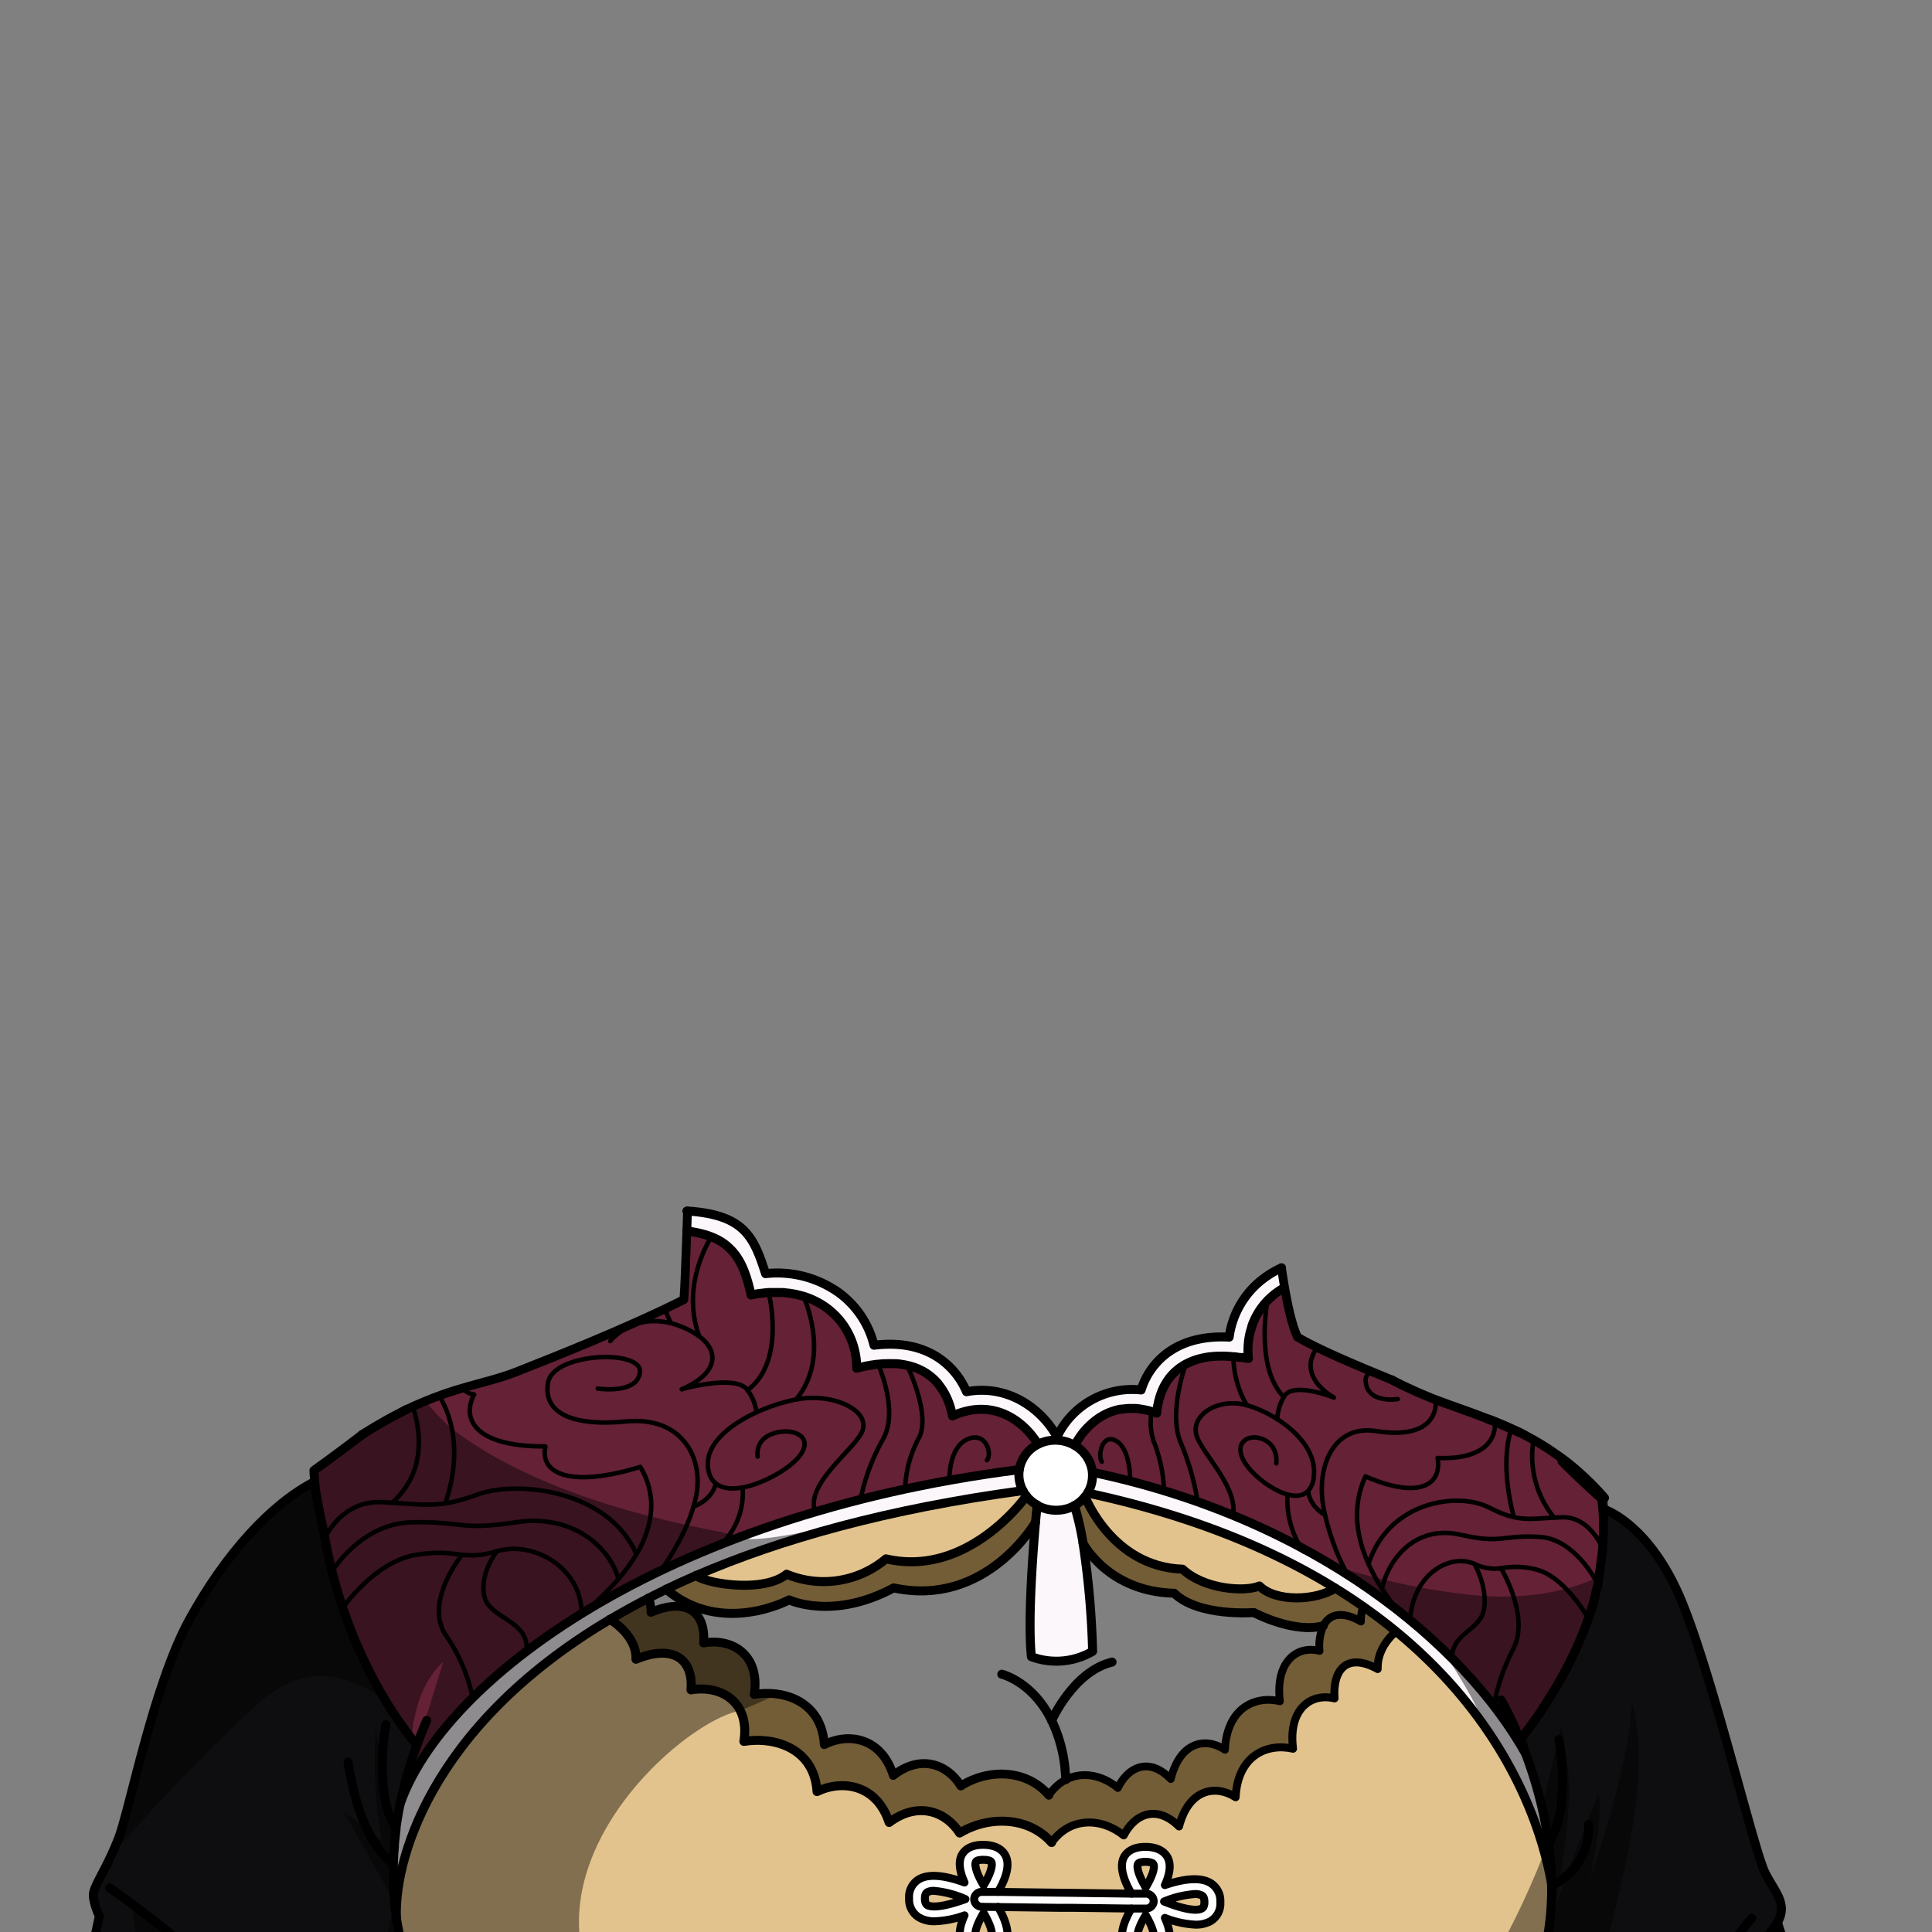 <svg xmlns="http://www.w3.org/2000/svg" viewBox="0 0 432 432">
  <rect x="0" y="0" width="432" height="432" fill="#808080" stroke="none"/>
  <defs>
    <style>.BUNTAI_PUMA_OUTFIT_PUMA_OUTFIT_29_cls-1{isolation:isolate;}.BUNTAI_PUMA_OUTFIT_PUMA_OUTFIT_29_cls-2{fill:#0e0e10;}.BUNTAI_PUMA_OUTFIT_PUMA_OUTFIT_29_cls-3{fill:#e2c38d;}.BUNTAI_PUMA_OUTFIT_PUMA_OUTFIT_29_cls-4{fill:#fcf7fb;}.BUNTAI_PUMA_OUTFIT_PUMA_OUTFIT_29_cls-5{fill:#735d36;}.BUNTAI_PUMA_OUTFIT_PUMA_OUTFIT_29_cls-6{fill:#fff;}.BUNTAI_PUMA_OUTFIT_PUMA_OUTFIT_29_cls-7{fill:#652136;}.BUNTAI_PUMA_OUTFIT_PUMA_OUTFIT_29_cls-10,.BUNTAI_PUMA_OUTFIT_PUMA_OUTFIT_29_cls-11,.BUNTAI_PUMA_OUTFIT_PUMA_OUTFIT_29_cls-12,.BUNTAI_PUMA_OUTFIT_PUMA_OUTFIT_29_cls-13,.BUNTAI_PUMA_OUTFIT_PUMA_OUTFIT_29_cls-8,.BUNTAI_PUMA_OUTFIT_PUMA_OUTFIT_29_cls-9{fill:none;stroke:#000;stroke-linecap:round;stroke-linejoin:round;}.BUNTAI_PUMA_OUTFIT_PUMA_OUTFIT_29_cls-8{stroke-width:2.01px;}.BUNTAI_PUMA_OUTFIT_PUMA_OUTFIT_29_cls-9{stroke-width:1.78px;}.BUNTAI_PUMA_OUTFIT_PUMA_OUTFIT_29_cls-10{stroke-width:1.97px;}.BUNTAI_PUMA_OUTFIT_PUMA_OUTFIT_29_cls-11{stroke-width:1.74px;}.BUNTAI_PUMA_OUTFIT_PUMA_OUTFIT_29_cls-12{stroke-width:1.96px;}.BUNTAI_PUMA_OUTFIT_PUMA_OUTFIT_29_cls-13{stroke-width:1px;}.BUNTAI_PUMA_OUTFIT_PUMA_OUTFIT_29_cls-14{opacity:0.43;mix-blend-mode:multiply;}</style>
  </defs>
  <g class="BUNTAI_PUMA_OUTFIT_PUMA_OUTFIT_29_cls-1">
    <g id="outfit">
      <path class="BUNTAI_PUMA_OUTFIT_PUMA_OUTFIT_29_cls-2" d="M118.84,472.1,13.16,470.74l9-42.27s-1.42-2.94-1.33-4.87c.07-1.52,1.92-4.31,3.94-8.59h0l0,0c.54-1.15,1.1-2.41,1.63-3.78,2.53-6.49,7.79-34.37,15.92-49.1s18.22-25.72,27.9-30.76c.25,3.59,1.72,9.43,2.31,12.74.44,2.57,1,5,1.57,7.43.73,2.84,1.54,5.56,2.42,8.13A106.75,106.75,0,0,0,85.44,379a83.39,83.39,0,0,0,6.73,9.91c.66.85,1,1.29,1,1.29h0a95.35,95.35,0,0,0-3.76,13.16c-.36,1.78-.69,3.63-.94,5.52h0l-.06.44c0,.26-.07.51-.1.76s-.05.39-.06.57a69.71,69.71,0,0,0-.17,14.62v0c.13,1.33.31,2.68.53,4a56.62,56.62,0,0,0,9.44,23.42,66.42,66.42,0,0,0,14.75,15.16c1.74,1.36,3.6,2.66,5.58,3.93Z" />
      <path class="BUNTAI_PUMA_OUTFIT_PUMA_OUTFIT_29_cls-2" d="M414.4,475.26l-46.1-.5-51.61-.54c12.24-7.64,19.93-16.6,24.5-25.91a56.1,56.1,0,0,0,5.09-16.39,62.49,62.49,0,0,0,.7-10.31,75.61,75.61,0,0,0-.68-9.41c-.39-2.88-.92-5.64-1.53-8.26a98.89,98.89,0,0,0-3.58-11.73c-.43-1.17-.87-2.27-1.29-3.3,0,0,.41-.48,1.12-1.39A96.68,96.68,0,0,0,355.22,362c.54-1.48,1-3,1.47-4.55.33-1.14.58-2.13.77-2.93h0c.07-.24.12-.48.17-.69a4,4,0,0,1,.11-.47c.05-.21.09-.38.11-.53l.09-.45c.35-1.7.63-3.44.82-5.19a51,51,0,0,0,.23-9.51h0s9.68,3.24,16.69,19.65,16.36,56.1,18.95,61.4c2.2,4.46,5.19,6.95,2.81,11.19A439.64,439.64,0,0,0,414.4,475.26Z" />
      <path class="BUNTAI_PUMA_OUTFIT_PUMA_OUTFIT_29_cls-3" d="M347,421.61a62.49,62.49,0,0,1-.7,10.31,56.1,56.1,0,0,1-5.09,16.39c-4.57,9.31-12.26,18.27-24.5,25.91a2.61,2.61,0,0,0-.28.17c-14.7,5.25-24.86,6-36.32,5.38-11.09-.57-23.4-2.36-42.23-2.43h-.22c-3.64,0-7.51,0-11.67.18l-.28,0q-5.59.18-11.9.59c-2.23.14-4.52.32-6.9.51-4.21.34-8.65.78-13.35,1.3l-.36,0c-1.43.15-2.91.33-4.41.51-1.7.2-3.45.41-5.22.64-5.3.68-10.27,1.06-14.91,1.19h0a119.28,119.28,0,0,1-27.28-2.14l-.09,0a76.16,76.16,0,0,1-20.29-6.86h0c-1-.52-1.67-.93-2.07-1.18l-.4-.26c-2-1.27-3.84-2.57-5.58-3.93a66.42,66.42,0,0,1-14.75-15.16,56.62,56.62,0,0,1-9.44-23.42c-.77-12.31,6.91-43,47.68-67.24,0,0,6.08,3.47,5.85,8.92,8.6-3.53,12.89.26,12.3,6.85,4.55-.78,9,.73,11,4.56a11.09,11.09,0,0,1,.84,7c7.28-1.15,15.76,1.79,16.36,11.22,5.73-2.76,13.38-1.53,16.12,6.91,6.57-4.91,12.78-2.33,15.77,2.36C221,406,229.9,406.09,235.14,412c4.11-5.74,11.07-5.65,16.13-1.6,2.35-4.63,7.22-7.07,12.37-2,2.16-8.37,8.15-9.43,12.65-6.53.46-9.42,7.12-12.17,12.84-10.85-1.13-8.88,4-12.55,9.28-11.25-.47-6.6,2.9-10.29,9.64-6.57-.14-4.33,2.83-7.32,4.06-8.37a106.75,106.75,0,0,1,19.76,21.16l.09.14A89,89,0,0,1,347,421.61Z" />
      <path class="BUNTAI_PUMA_OUTFIT_PUMA_OUTFIT_29_cls-4" d="M242.17,345.06a192.57,192.57,0,0,1,2.14,24.19,16,16,0,0,1-13.69,1.2c-.82-8,.31-23,.92-30.06.21-2.25.35-3.69.37-3.85a8.66,8.66,0,0,0,4.15,1.12,8.54,8.54,0,0,0,4.18-1A62.1,62.1,0,0,1,242.17,345.06Z" />
      <path class="BUNTAI_PUMA_OUTFIT_PUMA_OUTFIT_29_cls-5" d="M176.45,357.74s9.76,4.64,23.37-2.68c20.7,4.44,31.72-14.67,31.72-14.67.21-2.25.35-3.69.37-3.85h0a8.27,8.27,0,0,1-2.4-2c-.36.5-13.16,18.34-31.41,14.08A21.63,21.63,0,0,1,175.89,352c-5.26,4.25-18.06,2.1-20.26.28-2.3,1-4.52,2-6.67,3.05C161.34,365.92,176.45,357.74,176.45,357.74Z" />
      <path class="BUNTAI_PUMA_OUTFIT_PUMA_OUTFIT_29_cls-5" d="M304.8,359.23c-2-1.4-4.08-2.78-6.26-4.12-4.22,2.8-13.26,3.18-16.93-.49-3.21,1.37-12.27.82-17.2-3.75-15.76-.55-21.79-16.22-21.79-16.22a8.34,8.34,0,0,1-2.38,2,62.1,62.1,0,0,1,1.93,8.42s5.58,10.86,20.37,11.19c5.46,5.31,17.81,4.32,17.81,4.32s8.92,4.77,15.56,2.95a11,11,0,0,0-.85,5.62c-5-1.31-9.95,2.38-8.87,11.26-5.48-1.32-11.84,1.43-12.29,10.85-4.3-2.89-10-1.83-12.11,6.54-4.93-5.05-9.6-2.62-11.84,2-4.84-4-11.51-4.12-15.44,1.62-5-5.86-13.52-6-19.69-2.07-2.86-4.69-8.8-7.27-15.1-2.36-2.62-8.43-9.94-9.66-15.43-6.89-.57-9.43-8.69-12.37-15.66-11.22,1.36-8.84-4.92-12.66-11.33-11.51.57-6.59-3.54-10.37-11.77-6.84a8,8,0,0,0-.55-3.2q-4.54,2.34-8.63,4.76s6.08,3.47,5.85,8.92c8.6-3.53,12.89.26,12.3,6.85,6.69-1.15,13.26,2.68,11.83,11.52,7.28-1.15,15.76,1.79,16.36,11.22,5.73-2.76,13.38-1.53,16.12,6.91,6.57-4.91,12.78-2.33,15.77,2.36C221,406,229.9,406.09,235.14,412c4.11-5.74,11.07-5.65,16.13-1.6,2.35-4.63,7.22-7.07,12.37-2,2.16-8.37,8.15-9.43,12.65-6.53.46-9.42,7.12-12.17,12.84-10.85-1.13-8.88,4-12.55,9.28-11.25-.47-6.6,2.9-10.29,9.64-6.57-.14-4.33,2.83-7.32,4.06-8.37Q308.67,362,304.8,359.23Z" />
      <path class="BUNTAI_PUMA_OUTFIT_PUMA_OUTFIT_29_cls-3" d="M243.19,333.85a6.44,6.44,0,0,1-.57.8s6,15.67,21.79,16.22c4.93,4.57,14,5.12,17.2,3.75,3.67,3.67,12.71,3.29,16.93.49C284.34,346.33,266.23,338.8,243.19,333.85Z" />
      <path class="BUNTAI_PUMA_OUTFIT_PUMA_OUTFIT_29_cls-3" d="M155.63,352.31c2.2,1.82,15,4,20.26-.28a21.63,21.63,0,0,0,22.21-3.46c18.25,4.26,31.05-13.58,31.41-14.08a8.65,8.65,0,0,1-.77-1.19C198.44,337.39,174.49,344.15,155.63,352.31Z" />
      <path class="BUNTAI_PUMA_OUTFIT_PUMA_OUTFIT_29_cls-6" d="M244.28,329.24c0,.23,0,.45,0,.69a7.43,7.43,0,0,1-1.12,3.92,6.44,6.44,0,0,1-.57.8,8.34,8.34,0,0,1-2.38,2,8.54,8.54,0,0,1-4.18,1,8.66,8.66,0,0,1-4.15-1.12h0a8.27,8.27,0,0,1-2.4-2,8.65,8.65,0,0,1-.77-1.19,7.56,7.56,0,0,1-.91-3.59,8,8,0,0,1,.08-1.1,7.71,7.71,0,0,1,4.33-5.77,8.5,8.5,0,0,1,3.82-.85,8.69,8.69,0,0,1,4.28,1.19A8,8,0,0,1,244.28,329.24Z" />
      <path class="BUNTAI_PUMA_OUTFIT_PUMA_OUTFIT_29_cls-4" d="M227.91,328.61c-80.53,10.26-129,47.47-138.43,74.73h0c-.36,1.78-.69,3.63-.94,5.52h0a68.9,68.9,0,0,0,.14,20.46c-.77-12.31,6.91-43,47.68-67.24q4.1-2.43,8.63-4.76c1.29-.66,2.62-1.32,4-2h0c2.15-1,4.37-2.05,6.67-3.05,18.86-8.16,42.81-14.92,73.11-19a7.56,7.56,0,0,1-.91-3.59A8,8,0,0,1,227.91,328.61Z" />
      <path class="BUNTAI_PUMA_OUTFIT_PUMA_OUTFIT_29_cls-4" d="M346.3,412.2a92.82,92.82,0,0,0-5.11-20c-13.85-24.69-47.16-52.53-96.91-63,0,.23,0,.45,0,.69a7.43,7.43,0,0,1-1.12,3.92c23,4.95,41.15,12.48,55.35,21.26,2.18,1.34,4.27,2.72,6.26,4.12q3.88,2.72,7.31,5.54c23.51,19.3,32.33,41.9,34.87,56.84A75.61,75.61,0,0,0,346.3,412.2Z" />
      <path class="BUNTAI_PUMA_OUTFIT_PUMA_OUTFIT_29_cls-4" d="M286.54,283.48s.26,1.91.7,4.46a13.48,13.48,0,0,0-1.21.74c-.23.15-.45.31-.67.48s-.44.34-.65.52-.26.22-.39.33l-.45.43c-.17.15-.32.31-.48.48s-.26.28-.38.43a5.37,5.37,0,0,0-.44.53c-.24.28-.45.57-.66.87a6.65,6.65,0,0,0-.36.56c-.13.2-.25.41-.37.61s-.23.42-.34.64-.29.58-.41.88-.15.36-.22.54-.07.18-.1.27a1.14,1.14,0,0,0-.09.26.3.3,0,0,0,0,.1,2.25,2.25,0,0,0-.08.24c-.07.2-.13.41-.18.61s-.11.38-.16.57a17,17,0,0,0-.35,5.72l-.92-.15a4.37,4.37,0,0,0-.48-.08l-.36,0-.11,0-.71-.09h0l-.82-.08a23.48,23.48,0,0,0-5.19,0c-.42.05-.83.12-1.22.2a14.65,14.65,0,0,0-2.24.59,8.43,8.43,0,0,0-.83.33.94.94,0,0,0-.23.1,7.55,7.55,0,0,0-.81.39,9,9,0,0,0-.94.56c-.23.15-.46.3-.68.47s-.49.39-.72.6-.45.42-.66.64a11.2,11.2,0,0,0-1.67,2.26q-.22.38-.42.78c-.11.23-.22.47-.32.72a6,6,0,0,0-.23.59c-.08.22-.16.45-.23.68s-.14.47-.2.71-.07.25-.1.38-.09.39-.12.58-.09.44-.12.67c-.07.44-.13.9-.17,1.36-.39-.14-.77-.26-1.14-.37a18.11,18.11,0,0,0-2.85-.59c-.35,0-.69-.07-1-.08l-.66,0-.74,0-.8.07-.58.08-.3,0c-.38.07-.76.16-1.12.26a3,3,0,0,0-.4.12l-.4.13c-.21.07-.43.15-.63.24s-.42.17-.62.27h0c-.2.1-.39.19-.58.3s-.39.21-.57.33a5.84,5.84,0,0,0-.53.33c-.19.12-.37.25-.55.38l-.5.38c-.16.13-.32.26-.47.4s-.31.27-.46.41-.29.27-.43.42-.44.45-.65.69a16.59,16.59,0,0,0-1.57,2.1,3.13,3.13,0,0,0-.21.34l-.2.34c-.13.22-.24.44-.35.65a8.65,8.65,0,0,0-4.27-1.19,8.38,8.38,0,0,0-3.83.85c-2.36-4.07-9.15-10.78-19.08-6.3-.07-.36-.15-.71-.24-1.06s-.14-.55-.22-.82c0,0,0,0,0-.05-.05-.17-.1-.33-.16-.5-.15-.45-.31-.88-.5-1.31a3.82,3.82,0,0,0-.21-.46,5.6,5.6,0,0,0-.27-.55c-.08-.16-.17-.32-.26-.48l-.06-.11a9.33,9.33,0,0,0-.6-.94c-.21-.3-.44-.6-.68-.89l0-.05c-.13-.14-.25-.29-.38-.42l-.41-.42-.43-.4-.43-.37c-.26-.2-.52-.4-.79-.58s-.46-.3-.69-.44l0,0a7,7,0,0,0-.66-.35l-.39-.19-.11-.05a7.13,7.13,0,0,0-.69-.29h0a8.56,8.56,0,0,0-1-.34,9.47,9.47,0,0,0-1.08-.27,8.74,8.74,0,0,0-.89-.17c-.48-.08-1-.13-1.48-.17l-.54,0c-.7,0-1.43,0-2.19,0l-.65.05-.69.07h-.08c-.35,0-.69.08-1.05.14s-.76.12-1.16.2-.78.15-1.19.25l-1.24.3c0-.28,0-.56,0-.84s0-.5-.05-.74a16.56,16.56,0,0,0-.25-1.74q-.07-.4-.18-.81a16.8,16.8,0,0,0-1.08-3.08c-.11-.24-.24-.49-.36-.72s-.26-.48-.4-.71-.28-.47-.43-.69-.31-.45-.47-.67a14.91,14.91,0,0,0-1.07-1.31c-.16-.18-.32-.35-.49-.52l-.64-.61-.63-.54c-.21-.17-.43-.35-.66-.51-.44-.32-.89-.62-1.37-.91l-.64-.36-.57-.29a16,16,0,0,0-2-.84c-.21-.08-.43-.15-.65-.21h0l-.69-.19-.7-.17c-.55-.13-1.12-.23-1.71-.31l-.76-.08c-.37,0-.75-.06-1.14-.08l-.93,0h0l-.86,0c-.3,0-.61,0-.92,0-.57,0-1.15.1-1.74.19l-.21,0c-.33.05-.66.1-1,.17l-1,.21a42.44,42.44,0,0,0-1.13-4.21q-.14-.39-.27-.75c-.07-.21-.16-.42-.24-.63s-.21-.5-.32-.74-.23-.49-.35-.73a3.07,3.07,0,0,0-.17-.31,5.89,5.89,0,0,0-.37-.64,9.86,9.86,0,0,0-.83-1.2,4.57,4.57,0,0,0-.29-.36,8.3,8.3,0,0,0-.64-.69c-.11-.11-.22-.22-.34-.32a10,10,0,0,0-1.54-1.18,3.78,3.78,0,0,0-.43-.26,8.93,8.93,0,0,0-.92-.49l-.42-.2a.67.67,0,0,0-.18-.07,2.83,2.83,0,0,0-.4-.17h0c-.49-.19-1-.37-1.54-.53h-.05c-.6-.17-1.23-.33-1.9-.46l-1-.18c-.26-.05-.53-.09-.8-.12l-.21,0c.1-2.6.16-4.46.16-4.46,12.64.82,14.78,5.67,17.44,14a23.77,23.77,0,0,1,16.58,4.4,20.61,20.61,0,0,1,7.67,11.61c5.37-.67,10,.13,13.78,2.39a17.13,17.13,0,0,1,6.9,8c8.89-1.66,16.37,3.39,20,9.65l.37.18a18.6,18.6,0,0,1,18.68-10.22,16.21,16.21,0,0,1,6.09-8.45c3.55-2.52,8.12-3.65,13.59-3.36a19.71,19.71,0,0,1,6.47-12.12c.4-.35.81-.69,1.24-1q.29-.23.57-.42l.32-.22c.22-.15.44-.3.67-.44l.21-.12.52-.31c.2-.11.4-.23.61-.33a3.17,3.17,0,0,1,.41-.21Z" />
      <path class="BUNTAI_PUMA_OUTFIT_PUMA_OUTFIT_29_cls-7" d="M232.24,322.84a7.72,7.72,0,0,0-4.32,5.77q-3.91.5-7.73,1.08l-3.38.54c-.81.13-1.62.26-2.43.41l-2.07.36-2.32.43-1.12.21h-.07c-.91.17-1.79.34-2.68.53l-3,.61-.79.17h0q-2.59.56-5.14,1.16l-2.18.52-2.63.65q-1.22.3-2.43.63l-2.05.55-2.32.64-3.32.95-1.58.48-1.9.58c-1.48.45-3,.92-4.4,1.41l-2.17.73-2.28.79c-1.37.48-2.72,1-4.06,1.47h0c-1.19.44-2.36.9-3.53,1.36-.64.24-1.27.49-1.89.74l-1.77.72c-1.09.45-2.17.9-3.23,1.36-1.23.52-2.45,1.06-3.65,1.6l-1.66.76-2.24,1.05-.19.09q-4.41,2.1-8.51,4.32c-.91.49-1.81,1-2.7,1.48-1.53.86-3,1.72-4.49,2.6l-1.2.72,0,0c-.25.14-.49.29-.73.44h0l-.21.13c-.72.43-1.42.88-2.12,1.33l-2.06,1.34c-.68.44-1.34.89-2,1.35q-3.14,2.13-6,4.32c-.37.28-.74.56-1.11.86l-.75.58q-3.16,2.49-6,5c-.4.35-.79.71-1.18,1.07l-.35.32c-.44.4-.87.81-1.29,1.22s-.9.86-1.33,1.29h0c-.4.39-.79.79-1.17,1.18l-1.19,1.24c-.57.61-1.13,1.22-1.66,1.82-.29.32-.57.65-.85,1s-.56.64-.83,1-.77.93-1.13,1.39-.76,1-1.13,1.43-.68.89-1,1.34-.67.92-1,1.38-.58.85-.85,1.27c-.17.25-.32.49-.47.73l-.51.81c-.17.27-.33.54-.49.81s-.31.53-.46.8-.31.54-.45.8-.29.54-.42.8-.28.51-.4.77c-.23.44-.44.87-.63,1.3s-.44,1-.65,1.45h0a0,0,0,0,0,0,0,0,0,0,0,1,0,0c-.1.23-.19.46-.28.68s-.11.27-.16.4c-.17.43-.33.86-.47,1.29h0c.13-.61.26-1.22.4-1.82.11-.45.21-.9.32-1.34,0-.15.07-.29.11-.43.07-.29.14-.59.22-.88l.22-.85h0l0-.13v0a.24.24,0,0,0,0-.08.14.14,0,0,0,0-.06c.14-.47.27-.93.4-1.39.64-2.2,1.33-4.27,2-6.17h0s-.39-.43-1.06-1.28A85.86,85.86,0,0,1,85.45,379a105.4,105.4,0,0,1-8.87-19.34h0c-.88-2.58-1.69-5.28-2.42-8.12-.6-2.39-1.14-4.86-1.58-7.43h0c-.58-3.31-2.06-9.15-2.3-12.74-.06-.81-.11-1.62-.15-2.45q5.69-4.12,10.77-8l0,0,0,0h0l.07-.05.93-.59.36-.22c.13-.09.27-.17.41-.25l.33-.21c.85-.51,1.93-1.15,3.19-1.86l.88-.49c.6-.33,1.23-.68,1.9-1l1-.54.7-.37.06,0,1.45-.67c1-.47,2-.89,3-1.28s2-.8,2.93-1.13h0c1.88-.7,3.57-1.24,5.18-1.71,4.46-1.31,8.13-2.07,12.45-3.79,5.81-2.31,16.51-6.51,27.07-11.25l1.28-.58q2.3-1,4.55-2.12c1.42-.66,2.82-1.34,4.18-2,.2-2.42.49-10.27.66-15.33l.21,0c.27,0,.54.07.8.12l1,.18c.67.13,1.3.28,1.9.46h.05c.54.17,1.06.34,1.54.53h0a2.83,2.83,0,0,1,.4.17.67.67,0,0,1,.18.07l.42.2a8.93,8.93,0,0,1,.92.49c.15.08.29.17.43.26A10,10,0,0,1,163,279c.12.1.23.21.34.32a8.3,8.3,0,0,1,.64.69,4.57,4.57,0,0,1,.29.36,9.86,9.86,0,0,1,.83,1.2c.13.21.26.42.37.64a3.07,3.07,0,0,1,.17.31c.12.24.24.48.35.73s.22.49.32.74.17.42.24.63.18.49.27.75a42.44,42.44,0,0,1,1.13,4.21l1-.21c.34-.07.67-.12,1-.17l.21,0c.59-.09,1.17-.15,1.74-.19.31,0,.62,0,.92,0l.86,0h0l.93,0c.39,0,.77,0,1.14.08l.76.08c.59.08,1.16.18,1.71.31l.7.17.69.19h0c.22.06.44.13.65.21a16,16,0,0,1,2,.84l.57.29.64.36c.48.29.93.59,1.37.91.23.16.45.34.66.51l.63.54.64.61c.17.17.33.34.49.52a14.91,14.91,0,0,1,1.07,1.31c.16.22.32.44.47.67s.29.45.43.69.27.47.4.71.25.48.36.72a16.8,16.8,0,0,1,1.08,3.08q.1.4.18.81a16.56,16.56,0,0,1,.25,1.74c0,.24,0,.49.05.74s0,.56,0,.84l1.24-.3c.41-.1.8-.18,1.19-.25s.78-.15,1.16-.2.7-.11,1.05-.14h.08l.69-.07.65-.05c.76,0,1.49-.05,2.19,0l.54,0c.5,0,1,.09,1.48.17a8.74,8.74,0,0,1,.89.17q.55.12,1.08.27c.35.1.68.21,1,.34h0a7.13,7.13,0,0,1,.69.29l.11.05.39.19a7,7,0,0,1,.66.35l0,0c.23.14.47.28.69.44s.53.38.79.58l.43.37.43.4.41.42c.13.13.25.28.38.42l0,.05c.24.29.47.59.68.89s.41.62.6.94l.06.11c.09.16.18.32.26.48a5.6,5.6,0,0,1,.27.55,3.82,3.82,0,0,1,.21.46c.19.43.35.86.5,1.31.06.17.11.33.16.5,0,0,0,0,0,.05.08.27.15.54.22.82s.17.7.24,1.06C223.09,312.06,229.88,318.77,232.24,322.84Z" />
      <path class="BUNTAI_PUMA_OUTFIT_PUMA_OUTFIT_29_cls-7" d="M359.12,341.17c0,.47,0,.94,0,1.41s0,1-.07,1.54c0,.35,0,.71-.08,1.06a2.28,2.28,0,0,1,0,.26,1.1,1.1,0,0,1,0,.18l-.09.92-.06.57h0c0,.11,0,.22,0,.33l-.12.9q-.09.72-.21,1.44c0,.1,0,.2,0,.29v0a.17.17,0,0,1,0,.07c0,.11,0,.23,0,.34s-.06.35-.1.53-.07.4-.1.6-.09.45-.14.67v0a.09.09,0,0,1,0,.05.13.13,0,0,1,0,.06v0s0,0,0,.08l0,.14a1.84,1.84,0,0,1-.05.25l0,.12c0,.07,0,.15-.05.23l0,.16h0s0,0,0,0v0a1.43,1.43,0,0,1,0,.22s0,0,0,.06a1.6,1.6,0,0,0-.05.21.13.13,0,0,1,0,.06l-.09.39a2.33,2.33,0,0,1-.07.25l-.09.36-.09.34-.18.69c0,.11-.06.21-.08.32a.56.56,0,0,1,0,.12.09.09,0,0,1,0,.05l0,.11-.09.32-.09.33v0h0c0,.13-.07.27-.11.41s-.09.3-.13.46l-.33,1.06c-.13.43-.27.85-.42,1.27s-.23.66-.35,1l-.09.26a.16.16,0,0,1,0,.09c-.14.39-.28.78-.43,1.16s-.23.63-.36.94c-.05.15-.11.3-.17.45-.27.67-.54,1.32-.81,2h0c-.13.32-.27.64-.41,1l-.06.12-.48,1.07c-.07.16-.14.31-.22.47-.25.54-.51,1.07-.77,1.6-.16.34-.33.68-.5,1s-.33.66-.5,1c0,.07-.07.13-.1.2-.13.26-.27.51-.41.76s-.33.63-.51.94l-.51.92c-.27.49-.55,1-.82,1.44l-.69,1.15c-.33.55-.66,1.08-1,1.6s-.62,1-.92,1.45c-.15.24-.31.47-.46.7l0,0,0,.06-.34.5c-.32.48-.64.94-.94,1.37l-.23.33c-.6.86-1.15,1.61-1.63,2.25l-.49.64c-.14.17-.27.34-.38.49l-.48.6-.48.59-.09.11-.06.07,0,0c.42,1,.86,2.13,1.29,3.3-.34-.61-.7-1.23-1.07-1.84s-.75-1.24-1.14-1.86-.61-1-.93-1.45c-1.24-1.87-2.59-3.76-4-5.65l-.93-1.19q-.84-1.05-1.71-2.1l-.1-.12q-2.19-2.61-4.66-5.2l0,0q-.93-1-1.92-2l-.66-.65-.67-.66c-.45-.44-.9-.88-1.36-1.31h0c-.95-.9-1.93-1.8-2.94-2.69l-1.46-1.28c-.74-.64-1.49-1.28-2.26-1.91l-.07,0-.2-.17s0,0,0,0l-.11-.08c-.8-.66-1.61-1.3-2.43-1.95q-5.24-4.08-11.2-7.92c-1.34-.85-2.71-1.7-4.11-2.53-2-1.22-4.15-2.41-6.31-3.57l-.05,0-1.87-1c-.83-.43-1.68-.86-2.53-1.28l-1.87-.91c-1.33-.65-2.69-1.28-4.07-1.89l-.56-.25c-1.38-.62-2.79-1.21-4.21-1.8-1.69-.69-3.41-1.37-5.16-2-.67-.25-1.36-.51-2.05-.75l-.65-.23q-3.68-1.31-7.52-2.48l-1.75-.52c-1.91-.57-3.84-1.1-5.81-1.61-1-.27-2-.52-3.07-.76l-2.73-.64-2.65-.58a7.94,7.94,0,0,0-3.94-6.06c.11-.21.22-.43.35-.65l.2-.34a3.13,3.13,0,0,1,.21-.34,16.59,16.59,0,0,1,1.57-2.1c.21-.24.42-.47.65-.69s.28-.28.43-.42.3-.28.46-.41.31-.27.47-.4l.5-.38c.18-.13.36-.26.55-.38a5.84,5.84,0,0,1,.53-.33q.28-.18.57-.33c.19-.11.38-.2.58-.3h0c.2-.1.41-.19.62-.27l.63-.24.4-.13a3,3,0,0,1,.4-.12c.36-.1.74-.19,1.12-.26l.3,0,.58-.08.8-.07.74,0,.66,0c.33,0,.67,0,1,.08a18.11,18.11,0,0,1,2.85.59c.37.11.75.23,1.14.37,0-.46.1-.92.17-1.36,0-.23.07-.45.12-.67s.08-.39.12-.58.06-.25.1-.38.13-.48.2-.71.15-.46.23-.68.15-.4.23-.59.21-.49.32-.72.27-.53.42-.78a11.2,11.2,0,0,1,1.67-2.26c.21-.22.43-.44.66-.64s.47-.41.72-.6.45-.32.68-.47a9,9,0,0,1,.94-.56q.39-.21.81-.39a.94.94,0,0,1,.23-.1,8.43,8.43,0,0,1,.83-.33,14.65,14.65,0,0,1,2.24-.59c.39-.08.8-.15,1.22-.2a23.48,23.48,0,0,1,5.19,0l.82.08h0l.71.09.11,0,.36,0a4.37,4.37,0,0,1,.48.08l.92.15a17,17,0,0,1,.35-5.72c.05-.19.1-.38.16-.57s.11-.41.18-.61a2.25,2.25,0,0,1,.08-.24.3.3,0,0,1,0-.1,1.14,1.14,0,0,1,.09-.26c0-.09.06-.18.1-.27s.14-.36.22-.54.26-.59.41-.88.22-.43.34-.64.24-.41.37-.61a6.65,6.65,0,0,1,.36-.56c.21-.3.42-.59.66-.87a5.37,5.37,0,0,1,.44-.53c.12-.15.25-.29.38-.43s.31-.33.48-.48l.45-.43c.13-.11.26-.23.39-.33s.42-.35.65-.52.44-.33.67-.48a13.48,13.48,0,0,1,1.21-.74c.64,3.66,1.67,8.62,2.91,11.06,1.18.7,2.68,1.49,4.42,2.33,3.31,1.6,7.48,3.42,12,5.31,1.53.64,3.09,1.29,4.68,1.93h0q1.47.78,3,1.5l2.16,1c1.18.53,2.35,1,3.51,1.49l1.17.46.63.23c3.57,1.34,7.2,2.54,10.88,4l.34.13.09,0,1.25.49,1.3.53.94.4,1.4.63.48.22.57.27c.17.08.36.16.53.26l.05,0,1.05.52,1,.55,1.25.68.37.21.83.49.95.58,1.31.83c.52.34,1,.7,1.56,1.07l1,.7q.48.34,1,.72,4.08,4.11,8.89,8.4c.12.88.21,1.77.26,2.65C359.08,338.81,359.12,340,359.12,341.17Z" />
      <path class="BUNTAI_PUMA_OUTFIT_PUMA_OUTFIT_29_cls-8" d="M224,374.36s6.9,1.63,11.17,10.38a32.24,32.24,0,0,1,2.91,10.17l.27,3" />
      <path class="BUNTAI_PUMA_OUTFIT_PUMA_OUTFIT_29_cls-8" d="M235.14,384.74s4.83-11,13.52-13.09" />
      <path class="BUNTAI_PUMA_OUTFIT_PUMA_OUTFIT_29_cls-8" d="M88.53,408.86c.25-1.89.58-3.74.94-5.52a95.35,95.35,0,0,1,3.76-13.16c.73-2,1.48-3.87,2.18-5.48" />
      <path class="BUNTAI_PUMA_OUTFIT_PUMA_OUTFIT_29_cls-8" d="M88.53,408.87c0,.12,0,.25,0,.38s0,0,0,.06l-.1.76c0,.16,0,.31-.05.46a.28.28,0,0,0,0,.09v0c-.08.62-.14,1.25-.19,1.9,0,0,0,.11,0,.18,0,.64-.11,1.29-.15,1.94v.07c0,.52-.06,1-.07,1.57,0,.25,0,.5,0,.76q0,.88,0,1.8v.08c0,.5,0,1,0,1.52q0,.51,0,1.05c0,.34,0,.68.05,1,0,.9.13,1.81.21,2.73v0h0c0,.14,0,.29,0,.43,0,.51.11,1,.18,1.54a.17.17,0,0,0,0,.07c.09.66.18,1.32.29,2a56.62,56.62,0,0,0,9.44,23.42,66.42,66.42,0,0,0,14.75,15.16c1.74,1.36,3.6,2.66,5.58,3.93l.4.26c.4.25,1.09.66,2.07,1.18h0a76.16,76.16,0,0,0,20.29,6.86l.09,0a119.28,119.28,0,0,0,27.28,2.14h0c4.64-.13,9.61-.51,14.91-1.19,1.77-.23,3.52-.44,5.22-.64,1.5-.18,3-.36,4.41-.51l.36,0c4.7-.52,9.14-1,13.35-1.3,2.38-.19,4.67-.37,6.9-.51q6.32-.42,11.9-.59l.28,0c4.16-.14,8-.18,11.67-.18h.22c18.83.07,31.14,1.86,42.23,2.43,11.46.59,21.62-.13,36.32-5.38l.28-.17c12.24-7.64,19.93-16.6,24.5-25.91a56.1,56.1,0,0,0,5.09-16.39,62.49,62.49,0,0,0,.7-10.31,75.61,75.61,0,0,0-.68-9.41c-.39-2.88-.92-5.64-1.53-8.26a98.89,98.89,0,0,0-3.58-11.73c-.43-1.17-.87-2.27-1.29-3.3-.56-1.34-1.1-2.56-1.59-3.61-.07-.17-.16-.33-.24-.49-1.38-2.95-2.37-4.62-2.37-4.62" />
      <path class="BUNTAI_PUMA_OUTFIT_PUMA_OUTFIT_29_cls-8" d="M86.27,385.65A50.31,50.31,0,0,0,86,401.8a20,20,0,0,0,2.53,7.06h0a0,0,0,0,1,0,0" />
      <path class="BUNTAI_PUMA_OUTFIT_PUMA_OUTFIT_29_cls-8" d="M348.57,389a53.46,53.46,0,0,1,.63,13.49,22,22,0,0,1-2.9,9.69" />
      <path class="BUNTAI_PUMA_OUTFIT_PUMA_OUTFIT_29_cls-8" d="M149,355.36c-1.35.65-2.68,1.31-4,2q-4.54,2.34-8.63,4.76C95.58,386.31,87.9,417,88.67,429.33" />
      <path class="BUNTAI_PUMA_OUTFIT_PUMA_OUTFIT_29_cls-8" d="M228.74,333.3c-30.3,4.09-54.25,10.85-73.11,19-2.3,1-4.52,2-6.67,3.05" />
      <path class="BUNTAI_PUMA_OUTFIT_PUMA_OUTFIT_29_cls-8" d="M227.91,328.61c-80.53,10.26-129,47.47-138.43,74.73" />
      <path class="BUNTAI_PUMA_OUTFIT_PUMA_OUTFIT_29_cls-8" d="M341.19,392.21c-13.85-24.69-47.16-52.53-96.91-63" />
      <path class="BUNTAI_PUMA_OUTFIT_PUMA_OUTFIT_29_cls-8" d="M231.91,336.53a8.27,8.27,0,0,1-2.4-2,8.65,8.65,0,0,1-.77-1.19,7.56,7.56,0,0,1-.91-3.59,8,8,0,0,1,.08-1.1,7.71,7.71,0,0,1,4.33-5.77,8.5,8.5,0,0,1,3.82-.85,8.69,8.69,0,0,1,4.28,1.19,8,8,0,0,1,3.94,6.06c0,.23,0,.45,0,.69a7.43,7.43,0,0,1-1.12,3.92,6.44,6.44,0,0,1-.57.8,8.34,8.34,0,0,1-2.38,2,8.54,8.54,0,0,1-4.18,1,8.66,8.66,0,0,1-4.15-1.12" />
      <path class="BUNTAI_PUMA_OUTFIT_PUMA_OUTFIT_29_cls-8" d="M231.91,336.53h0c0,.16-.16,1.6-.37,3.85-.61,7.06-1.74,22.05-.92,30.06a16,16,0,0,0,13.69-1.2,192.57,192.57,0,0,0-2.14-24.19,62.1,62.1,0,0,0-1.93-8.42" />
      <path class="BUNTAI_PUMA_OUTFIT_PUMA_OUTFIT_29_cls-8" d="M81.05,320.74l-.07.05h0l0,0,0,0q-5.09,3.92-10.77,8c0,.83.09,1.64.15,2.45.24,3.59,1.72,9.43,2.3,12.74h0c.44,2.57,1,5,1.58,7.43.73,2.84,1.54,5.54,2.42,8.12h0A105.4,105.4,0,0,0,85.45,379a85.86,85.86,0,0,0,6.72,9.91c.67.85,1.06,1.28,1.06,1.28" />
      <path class="BUNTAI_PUMA_OUTFIT_PUMA_OUTFIT_29_cls-8" d="M316.69,474.22l51.62.54,46.09.5a439.64,439.64,0,0,1-16.95-45.4" />
      <path class="BUNTAI_PUMA_OUTFIT_PUMA_OUTFIT_29_cls-8" d="M70.27,331.34c-9.68,5-19.78,16-27.9,30.76S29,404.71,26.45,411.2c-.53,1.37-1.09,2.63-1.63,3.78l0,0h0c-2,4.28-3.87,7.07-3.94,8.59-.09,1.93,1.33,4.87,1.33,4.87l-9,42.27,72.28.93,33,.43h.4" />
      <path class="BUNTAI_PUMA_OUTFIT_PUMA_OUTFIT_29_cls-8" d="M236.11,320.84c-3.64-6.26-11.12-11.31-20-9.65a17.13,17.13,0,0,0-6.9-8c-3.79-2.26-8.41-3.06-13.78-2.39a20.61,20.61,0,0,0-7.67-11.61,23.77,23.77,0,0,0-16.58-4.4c-2.66-8.31-4.8-13.16-17.44-14h-.15" />
      <path class="BUNTAI_PUMA_OUTFIT_PUMA_OUTFIT_29_cls-8" d="M153.57,275.27l.21,0c.27,0,.54.07.8.12l1,.18c.67.13,1.3.29,1.9.46h.05c.54.17,1.06.34,1.54.53h0a2.83,2.83,0,0,1,.4.17.67.67,0,0,1,.18.07l.42.2a8.93,8.93,0,0,1,.92.49,3.78,3.78,0,0,1,.43.26A10,10,0,0,1,163,279c.12.1.23.21.34.32a8.3,8.3,0,0,1,.64.69,4.57,4.57,0,0,1,.29.36,9.86,9.86,0,0,1,.83,1.2,5.89,5.89,0,0,1,.37.64,3.07,3.07,0,0,1,.17.31c.12.24.24.48.35.73s.22.49.32.74.17.42.24.63.18.49.27.75a42.44,42.44,0,0,1,1.13,4.21l1-.21c.34-.07.67-.12,1-.17l.21,0c.59-.09,1.17-.15,1.74-.19.31,0,.62,0,.92,0l.86,0h0l.93,0c.39,0,.77,0,1.14.08l.76.08c.59.08,1.16.18,1.71.31l.7.17.69.19h0c.22.06.44.13.65.21a16,16,0,0,1,2,.84l.57.29.64.36c.48.29.93.59,1.37.91.23.16.45.34.66.51l.63.54.64.61c.17.17.33.34.49.52a14.91,14.91,0,0,1,1.07,1.31c.16.22.32.44.47.67s.29.45.43.69.27.47.4.71.25.48.36.72a16.8,16.8,0,0,1,1.08,3.08q.1.4.18.81a16.56,16.56,0,0,1,.25,1.74c0,.24,0,.49.05.74s0,.56,0,.84l1.24-.3c.41-.1.8-.18,1.19-.25s.78-.15,1.16-.2.7-.11,1.05-.14h.08l.69-.07.65-.05c.76,0,1.49-.05,2.19,0l.54,0c.5,0,1,.09,1.48.17a8.74,8.74,0,0,1,.89.17,9.47,9.47,0,0,1,1.08.27,8.56,8.56,0,0,1,1,.34h0a7.13,7.13,0,0,1,.69.29l.11.05.39.19a7,7,0,0,1,.66.35l0,0c.23.14.47.28.69.44s.53.38.79.58l.43.37.43.4.41.42c.13.13.25.28.38.42l0,.05c.24.29.47.59.68.89s.41.62.6.94l.06.11c.09.16.18.32.26.48a5.6,5.6,0,0,1,.27.55,3.82,3.82,0,0,1,.21.46c.19.43.35.86.5,1.31.06.17.11.33.16.5,0,0,0,0,0,.05.08.27.15.54.22.82s.17.7.24,1.06c9.93-4.48,16.72,2.23,19.08,6.3" />
      <path class="BUNTAI_PUMA_OUTFIT_PUMA_OUTFIT_29_cls-8" d="M339.9,388.91l0,0,.06-.07.09-.11.48-.59.48-.6c.11-.15.24-.32.38-.49l.49-.64c.48-.64,1-1.39,1.63-2.25l.23-.33c.3-.43.62-.89.94-1.37l.34-.5,0-.06,0,0c.15-.23.31-.46.46-.7.3-.47.61-.95.92-1.45s.66-1.05,1-1.6l.69-1.15c.27-.47.55-.95.82-1.44l.51-.92c.18-.31.35-.62.51-.94s.28-.5.41-.76c0-.07.07-.13.1-.2.17-.32.34-.65.5-1s.34-.67.5-1c.26-.53.52-1.06.77-1.6.08-.16.15-.31.22-.47l.48-1.07.06-.12.42-1h0c.27-.65.54-1.3.81-2,.06-.15.12-.3.17-.45.13-.31.25-.62.36-.94s.29-.77.43-1.16a.16.16,0,0,0,0-.09l.09-.26c.12-.33.24-.66.35-1s.29-.84.42-1.27.19-.61.29-.91c0-.05,0-.1,0-.15s.09-.31.13-.46l.12-.41v0l.09-.33.09-.32,0-.11a.09.09,0,0,0,0-.05.56.56,0,0,0,0-.12c0-.11.05-.21.08-.32l.18-.69.09-.34.09-.36a2.33,2.33,0,0,0,.07-.25l.09-.39a.13.13,0,0,0,0-.06,1.6,1.6,0,0,1,.05-.21s0,0,0-.06a1.43,1.43,0,0,0,0-.22v0s0,0,0,0h0l0-.16c0-.08,0-.16.05-.23l0-.12a1.84,1.84,0,0,0,.05-.25l0-.14v0a.31.31,0,0,0,0-.08.13.13,0,0,0,0-.06.09.09,0,0,0,0-.05v0c.05-.22.09-.44.14-.67s.14-.75.2-1.13c0-.11,0-.23,0-.34a.17.17,0,0,0,0-.07v0a2,2,0,0,0,.06-.34c.08-.43.14-.87.19-1.3s.12-.87.17-1.3.11-1,.14-1.52a1.1,1.1,0,0,0,0-.18,2.28,2.28,0,0,0,0-.26c0-.35.06-.71.08-1.06,0-.52.05-1,.07-1.54s0-.94,0-1.41c0-1.18,0-2.36-.13-3.55-.05-.88-.14-1.77-.26-2.65q-4.82-4.29-8.89-8.4" />
      <path class="BUNTAI_PUMA_OUTFIT_PUMA_OUTFIT_29_cls-8" d="M236.07,321.84a9,9,0,0,1,.41-.82,18.6,18.6,0,0,1,18.68-10.22,16.21,16.21,0,0,1,6.09-8.45c3.55-2.52,8.12-3.65,13.59-3.36a19.71,19.71,0,0,1,6.47-12.12c.4-.35.81-.69,1.24-1q.29-.23.57-.42l.32-.22c.22-.15.44-.3.67-.44l.21-.12.52-.31c.2-.11.4-.23.61-.33a3.17,3.17,0,0,1,.41-.21l.68-.33" />
      <path class="BUNTAI_PUMA_OUTFIT_PUMA_OUTFIT_29_cls-8" d="M240.34,323.18c.11-.21.22-.43.35-.65l.2-.34a3.13,3.13,0,0,1,.21-.34,16.59,16.59,0,0,1,1.57-2.1c.21-.24.42-.47.65-.69s.28-.28.43-.42.3-.28.46-.41.31-.27.47-.4l.5-.38c.18-.13.36-.26.55-.38a5.84,5.84,0,0,1,.53-.33q.28-.18.57-.33c.19-.11.38-.2.58-.3h0c.2-.1.41-.19.62-.27l.63-.24.4-.13a3,3,0,0,1,.4-.12c.36-.1.74-.19,1.12-.26l.3,0,.58-.08.8-.07.74,0,.66,0c.33,0,.67,0,1,.08a18.11,18.11,0,0,1,2.85.59c.37.11.75.23,1.14.37,0-.46.1-.92.17-1.36,0-.23.07-.45.12-.67s.08-.39.12-.58.06-.25.1-.38.13-.48.2-.71.15-.46.23-.68.15-.4.23-.59.21-.49.32-.72.27-.53.42-.78a11.2,11.2,0,0,1,1.67-2.26c.21-.22.43-.44.66-.64s.47-.41.72-.6.45-.32.68-.47a9,9,0,0,1,.94-.56q.39-.21.81-.39a.94.94,0,0,1,.23-.1c.27-.12.54-.23.83-.33a14.65,14.65,0,0,1,2.24-.59c.39-.08.8-.15,1.22-.2a23.48,23.48,0,0,1,5.19,0c.27,0,.54,0,.82.08h0l.71.09.11,0,.36,0a4.37,4.37,0,0,1,.48.08l.92.15a17,17,0,0,1,.35-5.72c.05-.19.1-.38.16-.57s.11-.41.18-.61a2.25,2.25,0,0,1,.08-.24.3.3,0,0,1,0-.1,1.14,1.14,0,0,1,.09-.26c0-.09.06-.18.1-.27s.14-.36.22-.54.26-.59.41-.88.22-.43.34-.64.24-.41.37-.61a6.65,6.65,0,0,1,.36-.56c.21-.3.42-.59.66-.87a5.37,5.37,0,0,1,.44-.53c.12-.15.25-.29.38-.43s.31-.33.48-.48l.45-.43c.13-.11.26-.23.39-.33s.42-.35.65-.52.44-.33.67-.48a13.48,13.48,0,0,1,1.21-.74" />
      <path class="BUNTAI_PUMA_OUTFIT_PUMA_OUTFIT_29_cls-8" d="M359,337.62s9.68,3.24,16.69,19.65,16.36,56.1,18.95,61.4c2.2,4.46,5.19,6.95,2.81,11.19a13.36,13.36,0,0,1-1.91,2.55" />
      <path class="BUNTAI_PUMA_OUTFIT_PUMA_OUTFIT_29_cls-8" d="M380.54,451.54s3.27-14.24,11.17-22.61" />
      <path class="BUNTAI_PUMA_OUTFIT_PUMA_OUTFIT_29_cls-8" d="M136.35,362.09s6.08,3.47,5.85,8.92c8.6-3.53,12.89.26,12.3,6.85,6.69-1.15,13.26,2.68,11.83,11.52,7.28-1.15,15.76,1.79,16.36,11.22,5.73-2.76,13.38-1.53,16.12,6.91,6.57-4.91,12.78-2.33,15.77,2.36C221,406,229.9,406.09,235.14,412" />
      <path class="BUNTAI_PUMA_OUTFIT_PUMA_OUTFIT_29_cls-9" d="M235.14,412c4.11-5.74,11.07-5.65,16.13-1.6,2.35-4.63,7.22-7.07,12.37-2,2.16-8.37,8.15-9.43,12.65-6.53.46-9.42,7.12-12.17,12.84-10.85-1.13-8.87,4-12.55,9.28-11.25-.47-6.6,2.9-10.29,9.64-6.57-.14-4.33,2.83-7.32,4.06-8.37" />
      <path class="BUNTAI_PUMA_OUTFIT_PUMA_OUTFIT_29_cls-10" d="M145,357.33a8,8,0,0,1,.55,3.2c8.23-3.53,12.34.25,11.77,6.84,6.41-1.15,12.69,2.67,11.33,11.51,7-1.15,15.09,1.79,15.66,11.22,5.49-2.77,12.81-1.54,15.43,6.89,6.3-4.91,12.24-2.34,15.1,2.36,6.17-3.9,14.67-3.79,19.69,2.07" />
      <path class="BUNTAI_PUMA_OUTFIT_PUMA_OUTFIT_29_cls-11" d="M234.51,401.42c3.93-5.74,10.6-5.66,15.44-1.62,2.24-4.63,6.91-7.06,11.84-2,2.07-8.37,7.81-9.43,12.11-6.54.45-9.42,6.81-12.17,12.29-10.85-1.08-8.88,3.85-12.57,8.87-11.26a11,11,0,0,1,.85-5.62c1.34-2.65,4.18-3.38,8.4-.95a9.61,9.61,0,0,1,.49-3.34" />
      <path class="BUNTAI_PUMA_OUTFIT_PUMA_OUTFIT_29_cls-8" d="M229.52,334.48h0c-.36.5-13.16,18.34-31.41,14.08A21.63,21.63,0,0,1,175.89,352c-5.26,4.25-18.06,2.1-20.26.28" />
      <path class="BUNTAI_PUMA_OUTFIT_PUMA_OUTFIT_29_cls-8" d="M231.54,340.39s-11,19.11-31.72,14.67c-13.61,7.32-23.37,2.68-23.37,2.68s-15.11,8.18-27.49-2.38h0" />
      <path class="BUNTAI_PUMA_OUTFIT_PUMA_OUTFIT_29_cls-8" d="M242.62,334.65s6,15.67,21.79,16.22c4.93,4.57,14,5.12,17.2,3.76,3.67,3.66,12.71,3.28,16.93.48" />
      <path class="BUNTAI_PUMA_OUTFIT_PUMA_OUTFIT_29_cls-8" d="M242.17,345.06s5.58,10.86,20.37,11.19c5.46,5.31,17.81,4.32,17.81,4.32s8.92,4.77,15.56,2.95" />
      <path class="BUNTAI_PUMA_OUTFIT_PUMA_OUTFIT_29_cls-8" d="M24.55,422.15s23.17,16.23,27,23.78,9.56,13.52,11.71,14.91" />
      <path class="BUNTAI_PUMA_OUTFIT_PUMA_OUTFIT_29_cls-8" d="M87.83,416.64s-7.14-3.95-10-22.61" />
      <path class="BUNTAI_PUMA_OUTFIT_PUMA_OUTFIT_29_cls-8" d="M355.22,408A14.37,14.37,0,0,1,347,421.61c-2.54-14.94-11.36-37.54-34.87-56.84q-3.44-2.82-7.31-5.54c-2-1.4-4.08-2.78-6.26-4.12-14.2-8.78-32.31-16.31-55.35-21.26" />
      <path class="BUNTAI_PUMA_OUTFIT_PUMA_OUTFIT_29_cls-8" d="M80.9,320.84l0,0,0,0h0l.07-.05.93-.59.36-.22c.13-.09.27-.17.41-.25l.33-.21c.85-.51,1.93-1.15,3.19-1.86l.88-.49c.6-.33,1.23-.68,1.9-1l1-.54.7-.37.06,0" />
      <path class="BUNTAI_PUMA_OUTFIT_PUMA_OUTFIT_29_cls-8" d="M311.26,308.57h0q1.47.78,3,1.5l2.16,1c1.18.53,2.35,1,3.51,1.49q.9.36,1.8.69c3.57,1.34,7.2,2.54,10.88,4l.34.13.09,0c.41.15.83.31,1.25.49l1.3.53.94.4,1.4.63.48.22.57.27c.17.08.36.16.53.26l.05,0,.16.07.89.45,1,.55,1.25.68.37.21.83.49.95.58,1.31.83c.52.35,1,.7,1.56,1.07l1,.7q.48.34,1,.72a62.88,62.88,0,0,1,8.89,8.4" />
      <path class="BUNTAI_PUMA_OUTFIT_PUMA_OUTFIT_29_cls-12" d="M286.54,283.48s.26,1.91.7,4.46c.64,3.66,1.67,8.62,2.91,11.06,4.19,2.49,12.35,6,21.11,9.57l.05,0,0,0" />
      <path class="BUNTAI_PUMA_OUTFIT_PUMA_OUTFIT_29_cls-12" d="M332.6,317.23l.45.18c2.43,1,4.61,1.95,6.41,2.77l.09,0,.16.07" />
      <path class="BUNTAI_PUMA_OUTFIT_PUMA_OUTFIT_29_cls-12" d="M90.78,315.18l.06,0c11.7-5.51,17.31-5.53,25-8.58s23.92-9.41,37.08-16c.2-2.42.49-10.27.66-15.33h0c.09-2.6.15-4.46.15-4.46" />
      <path class="BUNTAI_PUMA_OUTFIT_PUMA_OUTFIT_29_cls-13" d="M133.66,310.49s9,1.37,9.43-3.74-19.34-4.28-20.54,2.35,5,9.94,17.44,8.74,17.38,8.06,15.68,16.64-7.95,16.72-7.95,16.72" />
      <path class="BUNTAI_PUMA_OUTFIT_PUMA_OUTFIT_29_cls-13" d="M169.12,315.82a9.76,9.76,0,0,0-2-5c-2.46-3.58-14.19-.32-14.67-.19" />
      <path class="BUNTAI_PUMA_OUTFIT_PUMA_OUTFIT_29_cls-13" d="M152.47,310.63h0c7.86-3.43,8.64-8.3,3.83-11.85h0a18,18,0,0,0-4.8-2.45,14.85,14.85,0,0,0-7.9-.66,13.27,13.27,0,0,0-7.15,4.2" />
      <path class="BUNTAI_PUMA_OUTFIT_PUMA_OUTFIT_29_cls-13" d="M169.42,325.71s-.81-4,3.89-5.31,9.36,1.4,4.62,6.11-18.5,10.57-19.62,1.74,14.91-15.18,22.12-15.64,13.67,3,12.5,7.06-13,11.86-10.66,18.4" />
      <path class="BUNTAI_PUMA_OUTFIT_PUMA_OUTFIT_29_cls-13" d="M143.63,295.65s-.26-.13-.73-.33" />
      <path class="BUNTAI_PUMA_OUTFIT_PUMA_OUTFIT_29_cls-13" d="M130.8,360.34l0,0a64.45,64.45,0,0,0,7.47-7.26,38.66,38.66,0,0,0,4-5.51,22.77,22.77,0,0,0,3.2-8.68A16.48,16.48,0,0,0,143.16,328c-16,4.91-22.52,1.3-21.2-4.58-15.53.08-18.87-5.93-15.95-11.62a3.74,3.74,0,0,1-2.63-1.48" />
      <path class="BUNTAI_PUMA_OUTFIT_PUMA_OUTFIT_29_cls-13" d="M76.57,359.64s7.16-10.5,16.57-12,10,1.58,18-.79,18.85,3.53,18.92,13.94" />
      <path class="BUNTAI_PUMA_OUTFIT_PUMA_OUTFIT_29_cls-13" d="M74.15,351.51S80.59,340.67,92,340.39s10.75,1.93,23.29,0,20.88,5.27,23,12.63" />
      <path class="BUNTAI_PUMA_OUTFIT_PUMA_OUTFIT_29_cls-13" d="M72.57,344.09s3.57-8.67,12.88-8.21,12.44,1.6,21.3-1.69,29.37-1.07,35.56,13.36" />
      <path class="BUNTAI_PUMA_OUTFIT_PUMA_OUTFIT_29_cls-13" d="M98.19,312.07h0a22.7,22.7,0,0,1,2.79,7.11c.92,4.29.94,9.94-1.41,17h0" />
      <path class="BUNTAI_PUMA_OUTFIT_PUMA_OUTFIT_29_cls-13" d="M92.29,314.48c1.45,4.31,3.55,14.29-4.6,21.52" />
      <path class="BUNTAI_PUMA_OUTFIT_PUMA_OUTFIT_29_cls-13" d="M144.53,295.48a7.12,7.12,0,0,1-.35-.74" />
      <path class="BUNTAI_PUMA_OUTFIT_PUMA_OUTFIT_29_cls-13" d="M148.73,292.62a18,18,0,0,0,1.3,3.22h0" />
      <path class="BUNTAI_PUMA_OUTFIT_PUMA_OUTFIT_29_cls-13" d="M159.05,276.61s-7,10.39-2.72,22.15" />
      <path class="BUNTAI_PUMA_OUTFIT_PUMA_OUTFIT_29_cls-13" d="M196.32,305s4.8,10.53,1.08,16.88a46.46,46.46,0,0,0-5,13.46" />
      <path class="BUNTAI_PUMA_OUTFIT_PUMA_OUTFIT_29_cls-13" d="M202.77,305.18s5.6,11.36,2.61,16.5a25.82,25.82,0,0,0-3,11.28" />
      <path class="BUNTAI_PUMA_OUTFIT_PUMA_OUTFIT_29_cls-13" d="M179.61,289.75S186,303.3,178,312.93" />
      <path class="BUNTAI_PUMA_OUTFIT_PUMA_OUTFIT_29_cls-13" d="M171.86,289s4,15.35-4.7,21.85" />
      <path class="BUNTAI_PUMA_OUTFIT_PUMA_OUTFIT_29_cls-13" d="M212.3,331s-.29-7.21,3.95-9.15,5.68,3.27,4.42,4.66" />
      <path class="BUNTAI_PUMA_OUTFIT_PUMA_OUTFIT_29_cls-13" d="M103.32,347.65s-8.62,10.56-3.62,18a38,38,0,0,1,6,14" />
      <path class="BUNTAI_PUMA_OUTFIT_PUMA_OUTFIT_29_cls-13" d="M111.14,346.85s-3.94,4.8-2.86,10,10.32,5.44,9.4,12.4" />
      <path class="BUNTAI_PUMA_OUTFIT_PUMA_OUTFIT_29_cls-13" d="M166.06,332.6a16.28,16.28,0,0,1-4.67,12.64" />
      <path class="BUNTAI_PUMA_OUTFIT_PUMA_OUTFIT_29_cls-13" d="M160.05,331.71s-.55,3.53-5,5.16" />
      <path class="BUNTAI_PUMA_OUTFIT_PUMA_OUTFIT_29_cls-13" d="M306.58,306.64a2.3,2.3,0,0,0-1.22,2.2c.37,5.11,7.18,4,7.18,4" />
      <path class="BUNTAI_PUMA_OUTFIT_PUMA_OUTFIT_29_cls-13" d="M321.09,313.05c.1,5.7-4.59,8.32-13.36,6.95-9.47-1.49-13.22,7.66-11.92,16.28q.18,1.22.45,2.4a55.73,55.73,0,0,0,4.33,12.07c.18.38.35.71.5,1l.16.31h0" />
      <path class="BUNTAI_PUMA_OUTFIT_PUMA_OUTFIT_29_cls-13" d="M298.22,312.49c-.37-.14-9.29-3.67-11.16-.13a11.47,11.47,0,0,0-1.49,5" />
      <path class="BUNTAI_PUMA_OUTFIT_PUMA_OUTFIT_29_cls-13" d="M298.24,312.5h0c-5.54-3.35-6.45-7.79-3.65-11.16" />
      <path class="BUNTAI_PUMA_OUTFIT_PUMA_OUTFIT_29_cls-13" d="M275.67,338.84c1.3-6.42-7.34-14.2-8.21-18.21s4-7.4,9.5-6.78a13.49,13.49,0,0,1,1.83.37c6,1.63,15.77,7.86,15,15.78a5.41,5.41,0,0,1-1.32,3.41c-3.11,3.19-10.64-1.67-13.59-5.6-3.62-4.83-.07-7.46,3.5-6s3,5.41,3,5.41" />
      <path class="BUNTAI_PUMA_OUTFIT_PUMA_OUTFIT_29_cls-13" d="M334.28,317.89c.29,4.58-3.18,8.49-12.83,8.13,1,5.92-4,9.37-16.13,4.11-1.83,3.94-3.38,10.5.65,19.52.45,1,1,2.06,1.57,3.13.45.8.94,1.63,1.48,2.47h0c.94,1.45,2,2.92,3.23,4.47h0l.19.24h0" />
      <path class="BUNTAI_PUMA_OUTFIT_PUMA_OUTFIT_29_cls-13" d="M355.22,362c-1.69-2.89-6.25-9.75-11.87-11.09a17.69,17.69,0,0,0-7.74-.23,10.44,10.44,0,0,1-5.94-1h0c-5.89-2.48-13.87,2.78-14.37,12.62" />
      <path class="BUNTAI_PUMA_OUTFIT_PUMA_OUTFIT_29_cls-13" d="M309,355.26h0c1.64-7.32,8-14.26,17.51-12.1s9.06,0,17.71.49c7.36.45,12,8.46,13.23,10.85" />
      <path class="BUNTAI_PUMA_OUTFIT_PUMA_OUTFIT_29_cls-13" d="M306,349.66c4.71-14.29,20.29-16.05,27-12.56,6.17,3.19,8.69,2.57,14.5,2.24l1.71-.07c5.91-.21,8.78,5.88,9.56,7.88" />
      <path class="BUNTAI_PUMA_OUTFIT_PUMA_OUTFIT_29_cls-13" d="M338.47,339.22c-2.42-9.58-1.76-15.9-.55-19.77" />
      <path class="BUNTAI_PUMA_OUTFIT_PUMA_OUTFIT_29_cls-13" d="M347.51,339.34A21.62,21.62,0,0,1,342.9,322" />
      <path class="BUNTAI_PUMA_OUTFIT_PUMA_OUTFIT_29_cls-13" d="M264.88,305.83s-3.65,10.42-.82,16.86a57.36,57.36,0,0,1,3.74,13.14" />
      <path class="BUNTAI_PUMA_OUTFIT_PUMA_OUTFIT_29_cls-13" d="M257.53,315.56a13.5,13.5,0,0,0,.46,6.79,33,33,0,0,1,2.3,11h0" />
      <path class="BUNTAI_PUMA_OUTFIT_PUMA_OUTFIT_29_cls-13" d="M278.79,314.22a22,22,0,0,1-3-10.94" />
      <path class="BUNTAI_PUMA_OUTFIT_PUMA_OUTFIT_29_cls-13" d="M287.06,312.36c-5.91-6-4.13-18.7-3.67-21.43" />
      <path class="BUNTAI_PUMA_OUTFIT_PUMA_OUTFIT_29_cls-13" d="M246.37,326.83c-1-1.4.13-6.59,3.36-4.55,2.82,1.8,3,7.55,3,8.94" />
      <path class="BUNTAI_PUMA_OUTFIT_PUMA_OUTFIT_29_cls-13" d="M335.61,350.63s6.55,10.76,2.76,18.09A46,46,0,0,0,334,381.41" />
      <path class="BUNTAI_PUMA_OUTFIT_PUMA_OUTFIT_29_cls-13" d="M324.65,370.79c.11-5.87,6.42-6.16,7.19-11.06s-2-9.81-2.17-10.06h0" />
      <path class="BUNTAI_PUMA_OUTFIT_PUMA_OUTFIT_29_cls-13" d="M287.89,334.17a20.32,20.32,0,0,0,3.56,12.75" />
      <path class="BUNTAI_PUMA_OUTFIT_PUMA_OUTFIT_29_cls-13" d="M292.47,333.41a7.32,7.32,0,0,0,3.78,5.28" />
      <path class="BUNTAI_PUMA_OUTFIT_PUMA_OUTFIT_29_cls-6" d="M219.54,426.33a1.75,1.75,0,0,1-1.75-1.7,1.69,1.69,0,0,1,1.75-1.65l3.62,0c1.42-2.39,2.9-5.79,1.65-8.16-.56-1.06-1.86-2.33-4.87-2.37s-4.3,1.19-4.87,2.24c-.93,1.74-.34,4.1.61,6.19-3.38-1.24-7.53-2.2-10.09-.79a4.55,4.55,0,0,0-2.31,4.3,4.66,4.66,0,0,0,2.31,4.36,6.62,6.62,0,0,0,3.33.79,21.26,21.26,0,0,0,6.76-1.31c-1,2.07-1.54,4.4-.61,6.17.57,1.06,1.87,2.33,4.87,2.37s4.31-1.2,4.87-2.25c1.24-2.34-.22-5.76-1.65-8.2Zm-1.32-10c.15-.29.8-.46,1.72-.44s1.56.19,1.72.49c.46.86-.43,3.1-1.72,5.24C218.64,419.41,217.77,417.14,218.22,416.29ZM207.38,426c-.15-.1-.57-.35-.57-1.47s.42-1.36.57-1.45a3,3,0,0,1,1.5-.28,22.23,22.23,0,0,1,7,1.84C212.55,425.86,208.83,426.78,207.38,426ZM221.66,433c-.16.29-.8.47-1.72.46s-1.57-.21-1.72-.49c-.45-.86.43-3.11,1.72-5.24C221.23,429.91,222.12,432.17,221.66,433Z" />
      <path class="BUNTAI_PUMA_OUTFIT_PUMA_OUTFIT_29_cls-6" d="M256.18,423.46a1.74,1.74,0,0,1,1.76,1.69,1.7,1.7,0,0,1-1.76,1.65l-3.22,0-8.56-.11-4.84-.06-3,0-4.83-.06-8.56-.11-3.62-.05a1.74,1.74,0,0,1-1.75-1.7,1.68,1.68,0,0,1,1.75-1.64l3.62,0,7.94.11,4.8.06,4.31.05,4.8.07,8,.1Z" />
      <path class="BUNTAI_PUMA_OUTFIT_PUMA_OUTFIT_29_cls-6" d="M270.54,421c-2.57-1.49-6.73-.62-10.09.52.94-2.06,1.53-4.4.6-6.17-.56-1.06-1.86-2.32-4.87-2.36s-4.3,1.19-4.87,2.24c-1.25,2.34.24,5.78,1.66,8.2l3.21,0a1.74,1.74,0,0,1,1.77,1.69,1.7,1.7,0,0,1-1.77,1.65l-3.22,0c-1.42,2.4-2.89,5.78-1.65,8.15.57,1.06,1.87,2.34,4.87,2.38s4.31-1.21,4.87-2.25c.93-1.74.34-4.09-.6-6.19a21.41,21.41,0,0,0,6.74,1.49,6.57,6.57,0,0,0,3.35-.71,4.53,4.53,0,0,0,2.3-4.29A4.68,4.68,0,0,0,270.54,421Zm-12.63,12.51c-.17.28-.8.46-1.73.44s-1.57-.2-1.72-.5c-.45-.85.42-3.09,1.72-5.23C257.47,430.37,258.36,432.65,257.91,433.49ZM256.18,422c-1.3-2.17-2.17-4.43-1.72-5.28.15-.29.8-.46,1.72-.45s1.56.2,1.73.49C258.36,417.67,257.47,419.91,256.18,422Zm12.55,4.7c-1.43.8-5.16-.23-8.44-1.56a21.7,21.7,0,0,1,6.95-1.67,3,3,0,0,1,1.49.32c.17.09.59.34.59,1.46S268.9,426.65,268.73,426.74Z" />
      <path class="BUNTAI_PUMA_OUTFIT_PUMA_OUTFIT_29_cls-9" d="M218.22,416.29c.15-.29.8-.45,1.72-.44s1.56.19,1.72.49c.45.86-.43,3.1-1.72,5.24C218.64,419.41,217.76,417.15,218.22,416.29Z" />
      <path class="BUNTAI_PUMA_OUTFIT_PUMA_OUTFIT_29_cls-9" d="M207.38,426c-.15-.1-.57-.35-.57-1.47s.42-1.36.57-1.44a3.08,3.08,0,0,1,1.5-.29,22.28,22.28,0,0,1,7,1.85C212.55,425.86,208.82,426.79,207.38,426Z" />
      <path class="BUNTAI_PUMA_OUTFIT_PUMA_OUTFIT_29_cls-9" d="M221.66,433c-.16.29-.8.46-1.72.45s-1.57-.2-1.72-.49c-.46-.85.43-3.1,1.72-5.24C221.23,429.91,222.11,432.17,221.66,433Z" />
      <path class="BUNTAI_PUMA_OUTFIT_PUMA_OUTFIT_29_cls-9" d="M223.16,426.38c1.42,2.43,2.89,5.85,1.65,8.2-.57,1-1.87,2.28-4.87,2.24s-4.31-1.31-4.87-2.37c-.93-1.77-.34-4.1.6-6.17a21.45,21.45,0,0,1-6.75,1.32,6.73,6.73,0,0,1-3.33-.8,4.66,4.66,0,0,1-2.31-4.35,4.52,4.52,0,0,1,2.31-4.3c2.56-1.42,6.71-.45,10.08.78-.94-2.09-1.53-4.44-.6-6.19.56-1,1.86-2.27,4.87-2.23s4.3,1.3,4.87,2.36c1.25,2.37-.24,5.78-1.65,8.16" />
      <path class="BUNTAI_PUMA_OUTFIT_PUMA_OUTFIT_29_cls-9" d="M256.18,422.05c-1.3-2.17-2.17-4.44-1.72-5.29.15-.29.8-.46,1.72-.45s1.56.2,1.72.49C258.35,417.67,257.47,419.91,256.18,422.05Z" />
      <path class="BUNTAI_PUMA_OUTFIT_PUMA_OUTFIT_29_cls-9" d="M260.29,425.18a22,22,0,0,1,6.95-1.67,3.14,3.14,0,0,1,1.49.32c.16.09.58.34.58,1.46s-.42,1.36-.58,1.45C267.29,427.54,263.57,426.52,260.29,425.18Z" />
      <path class="BUNTAI_PUMA_OUTFIT_PUMA_OUTFIT_29_cls-9" d="M256.18,428.21c1.29,2.17,2.17,4.44,1.72,5.28-.16.28-.8.46-1.72.45s-1.57-.21-1.72-.5C254,432.58,254.88,430.34,256.18,428.21Z" />
      <path class="BUNTAI_PUMA_OUTFIT_PUMA_OUTFIT_29_cls-9" d="M253,423.42c-1.42-2.43-2.91-5.87-1.66-8.21.56-1,1.87-2.28,4.87-2.24s4.3,1.3,4.87,2.36c.92,1.77.34,4.11-.61,6.18,3.37-1.15,7.53-2,10.09-.53a4.66,4.66,0,0,1,2.31,4.36,4.53,4.53,0,0,1-2.31,4.3,6.72,6.72,0,0,1-3.34.71,21.55,21.55,0,0,1-6.75-1.5c.95,2.1,1.53,4.45.61,6.19-.57,1-1.87,2.29-4.87,2.25s-4.31-1.31-4.87-2.37c-1.24-2.38.22-5.76,1.65-8.16" />
      <path class="BUNTAI_PUMA_OUTFIT_PUMA_OUTFIT_29_cls-9" d="M253,423.42l3.21,0a1.74,1.74,0,0,1,1.76,1.69,1.7,1.7,0,0,1-1.76,1.65l-3.22,0-8.56-.11-4.84-.06-3,0-4.83-.06-8.56-.11-3.62-.05a1.74,1.74,0,0,1-1.75-1.7,1.68,1.68,0,0,1,1.75-1.64l3.62,0,7.94.11,4.8.06,4.31.05,4.8.07Z" />
      <g class="BUNTAI_PUMA_OUTFIT_PUMA_OUTFIT_29_cls-14">
        <path d="M237.85,477.33h-.2c-3.28-.09-7.24,0-11.68.18l-.61,0h-.42c-9,.43-19.91,1.32-31.29,2.36h-.11l-.18,0h-.18c-8.13.76-16.47,1.58-24.54,2.35h-.15a85.51,85.51,0,0,1-27.17-2.15l-.08,0A112.27,112.27,0,0,1,121,473.29h0c-1.5-.68-2.36-1.13-2.46-1.18h0l-33-.42s-1.17-14-1.17-22.15c0-7.91,3.68-23.42,3.86-24.22h0s0,0,0,0h0L76.88,405.16l5.23,3.94h0c.94.72,2,1.53,3.33,2.51C83,401,84,386.61,84,386.61l1.42,8v.18c.53,3,1.27,7.05,2.28,12.62v0c.19,1,.38,2.09.58,3.21h0c0-.08,0-.16,0-.24s0,0,0-.06l0-.23.09-.72v0a.5.5,0,0,0,0-.12l.06-.31c.33-2,1-4.75,1.85-7.91a0,0,0,0,0,0,0,0,0,0,0,1,0,0h0c1.18-4.35,2.68-9.4,4.11-14.08a.09.09,0,0,0,0-.05c2.54-8.32,4.85-15.45,4.65-15.26-6.81,6.29-7,17.39-7,17.39s-5-10.3-6.72-9.91-13-11-27.34,1.62C44,393.05,25.54,414,24.83,415c.53-1.14,1.09-2.4,1.63-3.78,2.53-6.48,7.78-34.36,15.91-49.09s18.22-25.72,27.91-30.77c-.06-.81-.11-1.62-.15-2.45q5.69-4.12,10.77-8l0,0,0,0h0l.07-.05.93-.59.36-.22c.13-.09.27-.17.41-.25l.33-.21c.85-.51,1.93-1.15,3.19-1.86l.88-.49c.6-.33,1.23-.68,1.9-1l1-.54.7-.37.06,0,1.45-.67c1-.47,2-.89,3-1.28a54.56,54.56,0,0,0,5.73,6l.21.17c13.67,10.3,31,16.1,44.3,19.52h0c2.94.75,5.69,1.39,8.16,1.93,4.1.89,7.45,1.54,9.65,2h0a17.73,17.73,0,0,1,2.55.69h0a.9.9,0,0,1,.24.11c3.16,1.9,30-4.75,34.83-6l-8.44,2.42-.28.08c-8,2.3-19.1,5.58-25.37,7.71-.66.23-1.33.46-2,.7l-.48.18-.14.05c-3.42,1.26-6.79,2.67-9.71,4l-.64.29-.19.08-2.32,1.06-.82.38-1.21.58-.4.19h0l-.65.32c-.76.37-1.39.68-1.87.93-.23.1-.43.21-.58.28l-.5.26.13,2.21v0l0,.7h0l1.38-.09h0l6.61-.41h0a19.24,19.24,0,0,1,3.58,4.65h0a29.87,29.87,0,0,1,1.53,3c1.18,0,2.1.09,2.83.16h0c1.67.15,2.38.44,3,1.09.8.83,1.45,2.25,3.76,4.73h0a6.39,6.39,0,0,0,.48,3.95h0a3.24,3.24,0,0,0,1.73,1.52h0a6.24,6.24,0,0,0,3.36.16l-7.85,3.46a3,3,0,0,0-.56.12h0C153.74,385,125.2,409.37,130,435.75,134.8,462.55,168.12,468.77,237.85,477.33Z" />
        <path d="M30,425.3s-1.91,8.06,6.45,20.89A73.78,73.78,0,0,0,56.8,466.43s-8.6-13.51-11.47-19A53.81,53.81,0,0,1,42,440.35s11,14.89,14.81,16.54l3.82,1.66S54.06,448.16,50.3,444,30,425.3,30,425.3Z" />
        <path d="M368.3,474.76l-51.61-.54a2.61,2.61,0,0,0-.28.17c-14.7,5.25-24.86,6-36.32,5.38h0s29.76-12.4,42.83-26.37,22.39-39.27,22.39-39.27S339.09,397,332,386.07l-.09-.14c-1.51-4.74-6.52-12.66-9.4-17l0,0-.48-.73c-.85-1.26-1.45-2.11-1.57-2.3l4.26,4.76,1.95,2.18,4.44,5,3,3.35.11.11h0l2.23,2.49,1.91,1.57,2.71,2.22,3.75,16.42,4.3-18.18,1.44,9.57c.93,6.23-.64,17.95-1.83,25.33-.6,3.73-1.11,6.34-1.17,6.62,0-.19.58-2.15,2.59-7.64,1.49-4.1,3.82-10.15,7.37-18.89.82,8.26-1.9,18.51-2.2,19.61.61-1.65,8.88-24.59,9.57-39.79,5.37,18.85-4.84,47.41-6.07,57.1C357.66,446.41,366.55,469.58,368.3,474.76Z" />
        <path d="M297.14,349.54s11.87,4.79,30.92,7S358,352.31,358,352.31s-4.37,22.41-16.93,35.21L333,380.11S315.3,358.85,297.14,349.54Z" />
      </g>
      <path class="BUNTAI_PUMA_OUTFIT_PUMA_OUTFIT_29_cls-12" d="M339.71,320.29l-.16-.07-.05,0c-.5-.23-1-.47-1.59-.71-1.11-.49-2.33-1-3.63-1.57L333,317.4l-.09,0c.44.17.89.34,1.34.53l1.3.53.94.4,1.4.63.48.22Z" />
    </g>
  </g>
</svg>